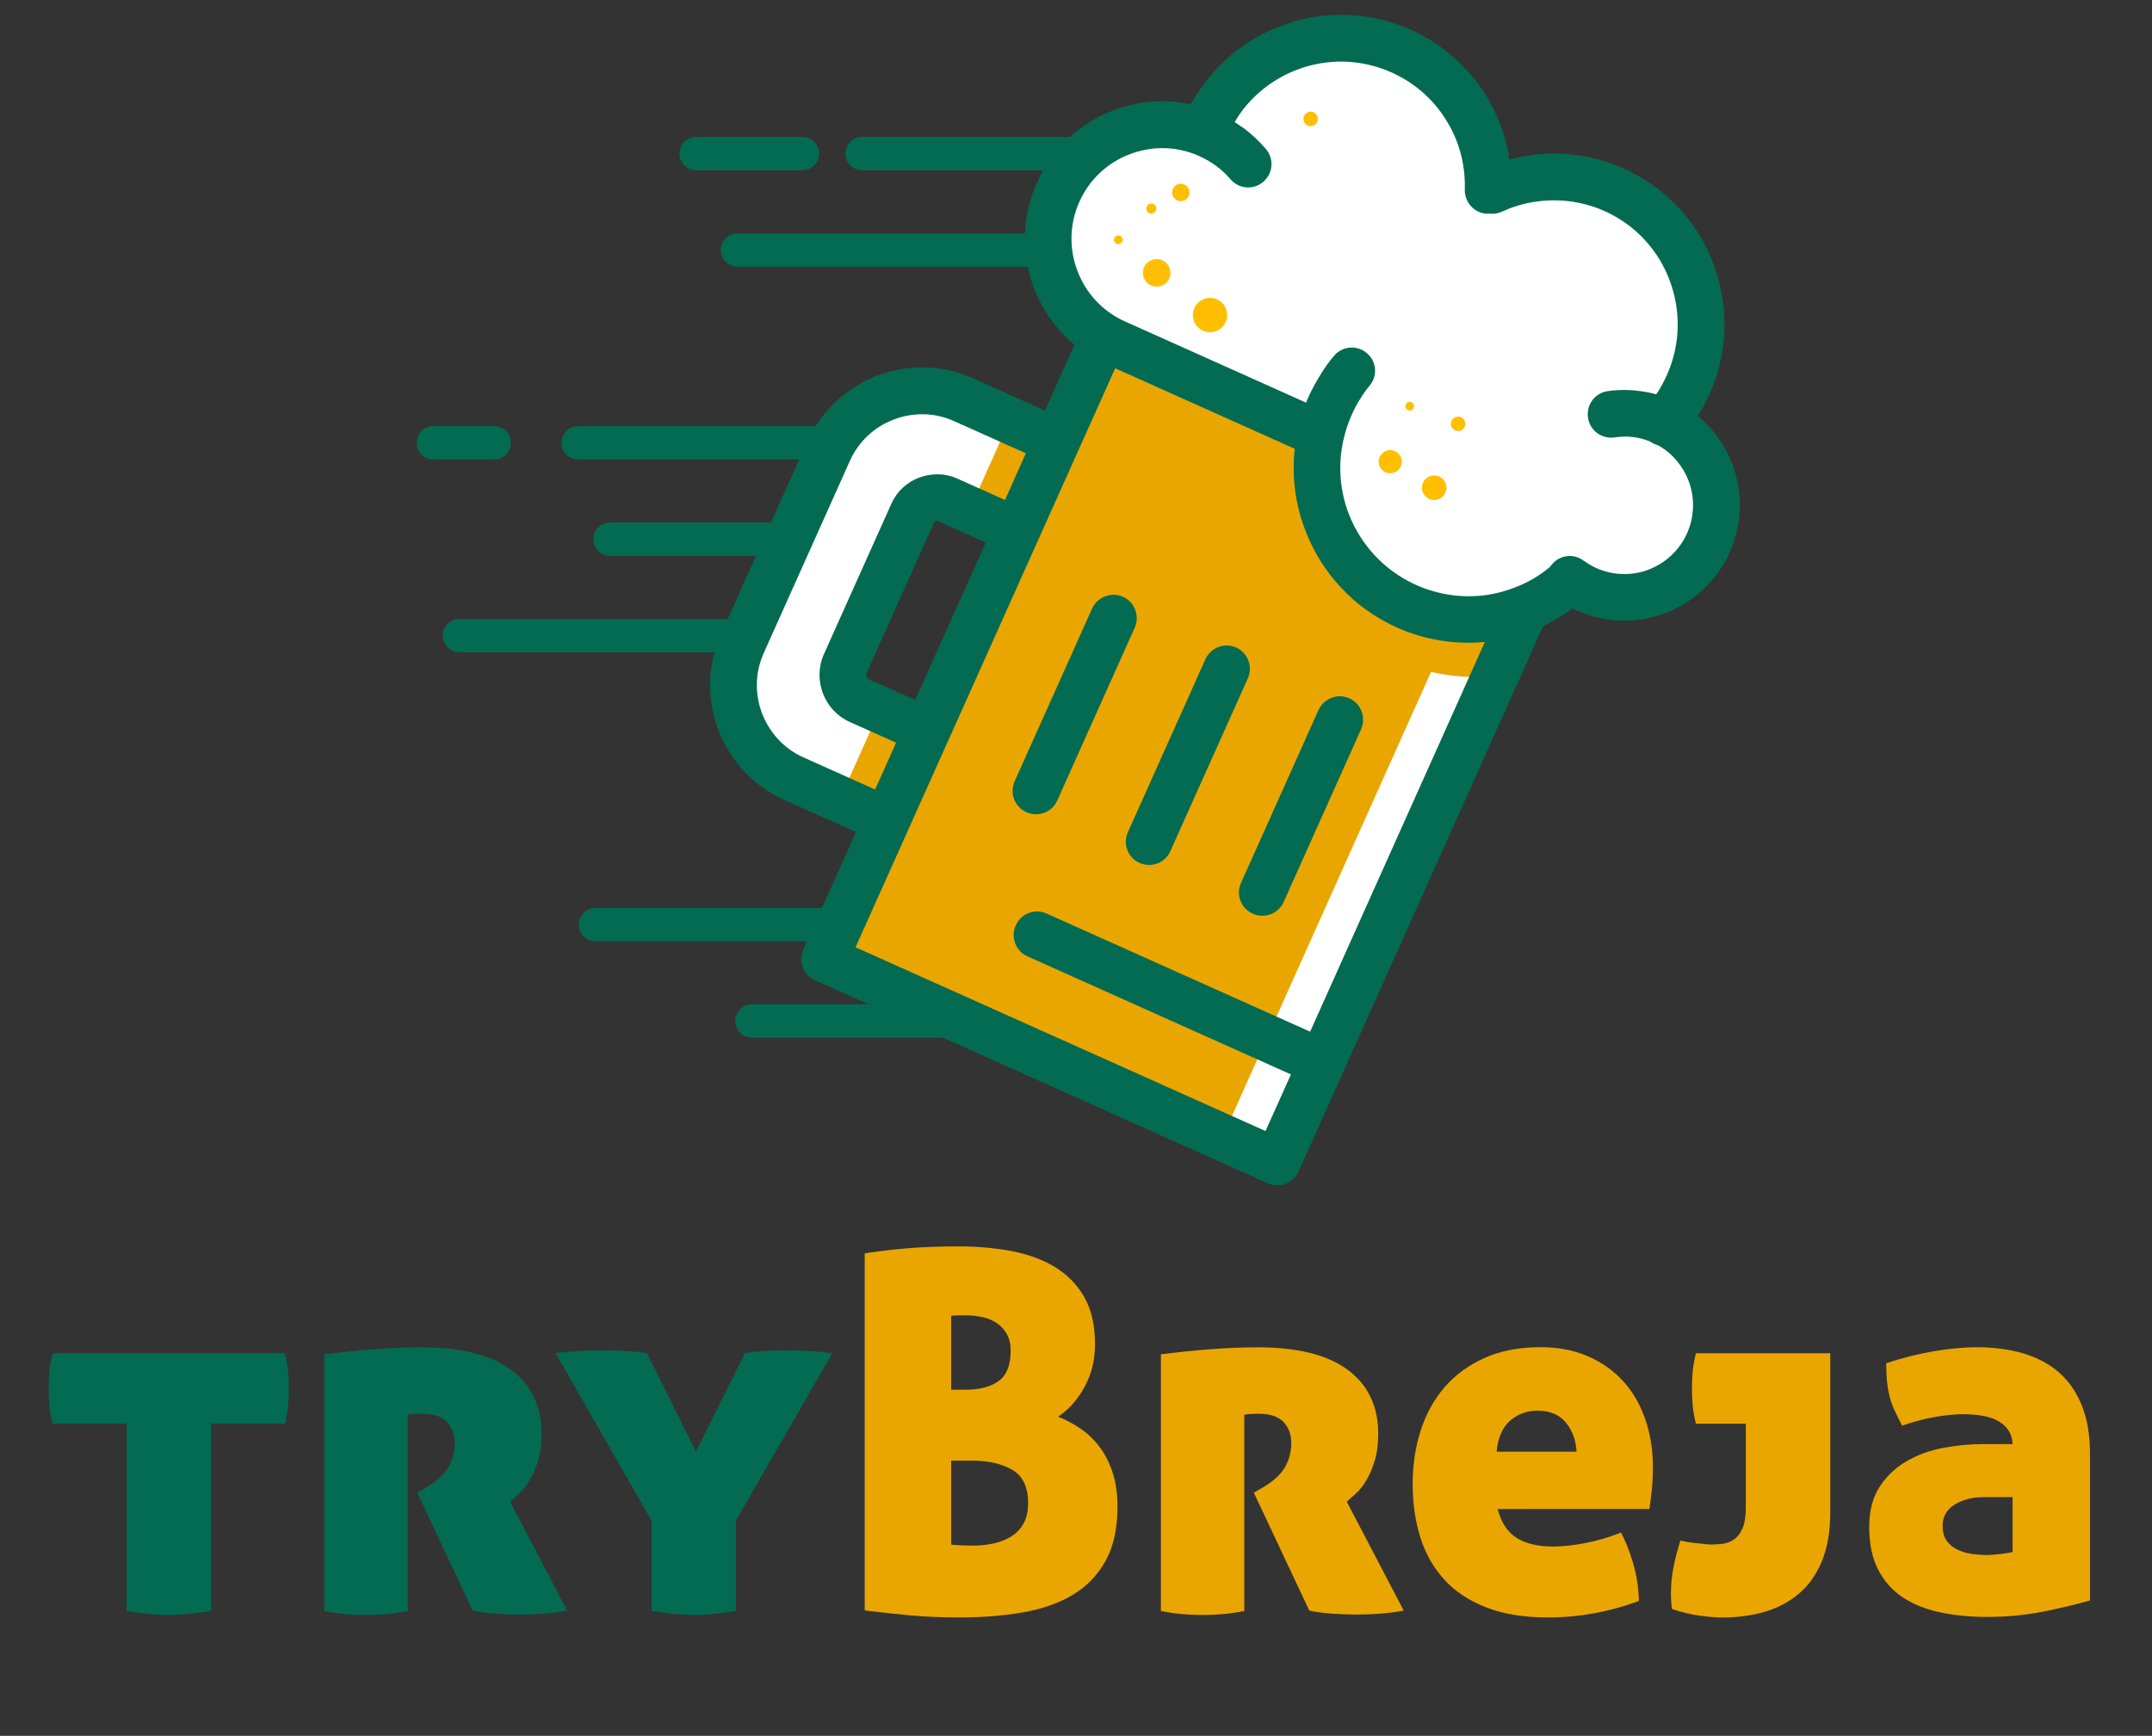 <?xml version="1.0" encoding="utf-8"?>
<!-- Generator: Adobe Illustrator 25.0.0, SVG Export Plug-In . SVG Version: 6.00 Build 0)  -->
<svg version="1.1" id="Layer_1" xmlns="http://www.w3.org/2000/svg" xmlns:xlink="http://www.w3.org/1999/xlink" x="0px" y="0px"
	 viewBox="0 0 500 403.36" style="enable-background:new 0 0 500 403.36;" xml:space="preserve">
<rect x="0" y="0" width="500" height="403.36" fill="#333333" stroke="none"/>
<style type="text/css">
	.st0{fill-rule:evenodd;clip-rule:evenodd;fill:#FFFFFF;}
	.st1{fill:#EAA600;}
	.st2{fill:#FFFFFF;}
	.st3{fill-rule:evenodd;clip-rule:evenodd;fill:#FFBF00;}
	.st4{fill:#036B52;}
</style>
<g>
	<path class="st0" d="M245.72,101.22c2.27,1.02-40.22-10.65-45.08-8.04c-4.86,2.62-28.54,55.43-28.54,55.43s-5.98,20.74,8.83,28.85
		c14.8,8.11,22.94,11.76,22.94,11.76s12.09-18.74,10.09-19.63c-2-0.89-19.07-9.29-18.15-12.56c0.92-3.28,14.18-40.67,21.96-39.94
		c7.79,0.73,15.93,4.37,15.93,4.37L245.72,101.22z"/>
	<path class="st1" d="M195.39,185.1c5.55,2.81,8.48,4.12,8.48,4.12s12.09-18.74,10.09-19.63c-0.94-0.42-5.23-2.51-9.4-4.94
		L195.39,185.1z M245.72,101.21c0.84,0.37-4.37-0.96-11.52-2.67l-8.95,19.97c4.78,1.3,8.45,2.95,8.45,2.95L245.72,101.21z
		 M258.78,78.18l47.65,21.36c0,0-2.09,31.09,10.91,36.92c13,5.83,34.9,6.7,34.9,6.7l-57.32,126.22l-101.19-46.1L258.78,78.18z"/>
	<path class="st2" d="M286.84,28.35c0,0,14.51-27.61,36.41-16.94c21.94,10.68,23.37,32.43,23.37,32.43s31.58-6.67,41.48,8.57
		c9.9,15.24,2.95,41.51,2.95,41.51s12.42,14.52,8.36,26.82c-4.03,12.38-18.25,17.54-25.54,17.26c-7.26-0.33-10.97-1.21-10.97-1.21
		s-22.88,16.09-36.95,5.39c-14.07-10.7-18.33-19.36-18.94-26.39c-0.63-6.98-0.58-16.25-0.58-16.25S250.37,77,246.93,71.41
		c-3.38-5.62-9.55-33.32,9.03-39.18c18.6-5.79,24.73-4.56,24.73-4.56L286.84,28.35z M332.49,156.14l-37.36,83.33l-10.29,22.97
		l10.97,4.97l48.69-110.1C340.5,157.43,336.52,157.05,332.49,156.14z"/>
	<path class="st3" d="M260.25,54.8c0.51,0.23,0.74,0.82,0.51,1.33c-0.23,0.51-0.83,0.74-1.33,0.51c-0.51-0.23-0.74-0.83-0.51-1.33
		C259.14,54.8,259.74,54.57,260.25,54.8 M267.99,47.4c0.59,0.27,0.86,0.96,0.59,1.56c-0.26,0.59-0.96,0.86-1.55,0.59
		c-0.59-0.27-0.86-0.96-0.59-1.56C266.7,47.4,267.4,47.13,267.99,47.4z M270.05,60.49c1.61,0.72,2.33,2.61,1.61,4.23
		c-0.72,1.61-2.61,2.33-4.23,1.61c-1.61-0.72-2.33-2.61-1.61-4.23C266.55,60.49,268.44,59.77,270.05,60.49z M275.18,42.88
		c1.02,0.46,1.48,1.65,1.02,2.67c-0.46,1.02-1.65,1.47-2.67,1.02c-1.02-0.46-1.48-1.65-1.02-2.67
		C272.97,42.87,274.16,42.42,275.18,42.88z M305.2,26.09c-0.85-0.38-1.84,0-2.22,0.85c-0.38,0.85,0,1.84,0.85,2.22
		c0.85,0.38,1.84,0,2.22-0.85C306.43,27.47,306.05,26.48,305.2,26.09z M324.12,104.83c1.36,0.61,1.96,2.2,1.35,3.56
		c-0.61,1.36-2.2,1.96-3.56,1.36c-1.36-0.61-1.97-2.2-1.36-3.56C321.17,104.83,322.76,104.22,324.12,104.83z M339.46,96.95
		c0.85,0.38,1.23,1.38,0.85,2.22c-0.38,0.85-1.38,1.23-2.22,0.85c-0.85-0.38-1.23-1.38-0.85-2.22
		C337.61,96.95,338.61,96.57,339.46,96.95z M334.39,110.72c1.44,0.65,2.09,2.34,1.44,3.78c-0.65,1.44-2.34,2.09-3.78,1.44
		c-1.44-0.65-2.09-2.34-1.44-3.78C331.25,110.72,332.94,110.08,334.39,110.72z M327.94,93.45c0.51,0.23,0.74,0.83,0.51,1.34
		c-0.23,0.51-0.83,0.73-1.33,0.51c-0.51-0.23-0.74-0.83-0.51-1.33C326.83,93.45,327.43,93.22,327.94,93.45z M282.77,69.57
		c2.01,0.9,2.91,3.26,2.01,5.27c-0.9,2.01-3.26,2.91-5.27,2.01c-2.01-0.9-2.91-3.26-2.01-5.27
		C278.4,69.56,280.76,68.66,282.77,69.57z"/>
	<path class="st4" d="M114.83,99.01c2.14,0,3.88,1.74,3.88,3.88c0,2.14-1.74,3.88-3.88,3.88H100.7c-2.14,0-3.88-1.74-3.88-3.88
		c0-2.14,1.74-3.88,3.88-3.88H114.83z M186.44,31.82c2.14,0,3.88,1.73,3.88,3.87c0,2.14-1.74,3.88-3.88,3.88h-24.7
		c-2.14,0-3.87-1.74-3.87-3.88c0-2.14,1.73-3.87,3.87-3.87H186.44z M229.04,126.09L229.04,126.09l-11.13-4.99
		c-0.19-0.08-0.35-0.1-0.51,0l-0.05-0.02c-0.14,0.05-0.27,0.22-0.33,0.36l-15.67,34.96c-0.13,0.28-0.14,0.56-0.04,0.83
		c0.1,0.27,0.29,0.47,0.57,0.6l10.76,4.82L229.04,126.09z M238.35,105.33L238.35,105.33l-16.7-7.48c-4.58-2.06-9.58-2.05-13.99-0.36
		c-4.39,1.64-8.15,5.02-10.2,9.61l-20,44.62c-2.08,4.64-2.08,9.65-0.4,14.06c1.69,4.36,4.99,8.15,9.58,10.2l16.69,7.48l4.87-10.87
		l-10.75-4.82c-2.99-1.34-5.16-3.78-6.24-6.62l0.02-0.05l-0.02,0.05c-1.11-2.92-1.11-6.18,0.24-9.18l15.67-34.96
		c1.28-2.86,3.63-4.96,6.41-6.02l0.07-0.02c2.76-1.02,5.92-1.06,8.77,0.22l11.13,4.99L238.35,105.33z M253.73,141.43L253.73,141.43
		c1.22-2.72,4.47-3.96,7.18-2.75c2.76,1.24,3.95,4.47,2.73,7.19l-18,40.16c-1.22,2.72-4.4,3.94-7.16,2.7
		c-2.71-1.22-3.97-4.42-2.75-7.14L253.73,141.43z M280.05,153.23L280.05,153.23c1.22-2.72,4.42-3.98,7.14-2.77
		c2.76,1.24,3.95,4.47,2.73,7.19l-18.01,40.16c-1.22,2.72-4.4,3.94-7.16,2.7c-2.71-1.21-3.92-4.4-2.7-7.12L280.05,153.23z
		 M306.33,165.02L306.33,165.02c1.22-2.72,4.42-3.98,7.18-2.75c2.71,1.22,3.95,4.47,2.73,7.19l-18,40.16
		c-1.22,2.72-4.45,3.92-7.16,2.7c-2.76-1.24-3.97-4.42-2.75-7.14L306.33,165.02z M352.03,136.48L352.03,136.48
		c0.27-0.1,0.49-0.23,0.74-0.28c2.62-1.08,5.08-2.56,7.32-4.43c0.11-0.12,0.17-0.26,0.26-0.33c1.78-2.47,5.2-2.96,7.59-1.16
		c0.47,0.32,0.99,0.67,1.44,0.93c0.4,0.24,0.94,0.53,1.5,0.79c4.02,1.8,8.41,1.8,12.2,0.35c3.82-1.5,7.07-4.37,8.88-8.4
		c1.8-4.03,1.81-8.42,0.37-12.22c-1.29-3.39-3.75-6.41-7.13-8.27c-0.65-0.18-1.31-0.47-1.85-0.88c-1.24-0.5-2.49-0.84-3.71-0.99
		c-1.48-0.21-3.01-0.17-4.52,0.06c-2.99,0.4-5.73-1.61-6.15-4.56c-0.47-2.97,1.57-5.77,4.51-6.19c2.53-0.38,5.1-0.36,7.64-0.01
		c1.22,0.15,2.47,0.38,3.7,0.76l0.26-0.45l0.11-0.12c0.77-1.23,1.48-2.55,2.07-3.86c3.28-7.31,3.27-15.19,0.65-22.11
		c-2.58-6.9-7.85-12.81-15.1-16.06c-3.84-1.72-7.91-2.53-11.97-2.5c-4.06,0.04-8.16,0.9-11.91,2.65c-0.92,0.43-1.93,0.54-2.9,0.45
		c-0.11,0-0.27-0.01-0.46,0.02c-2.99-0.1-5.29-2.6-5.24-5.61c0.2-5.82-1.37-11.48-4.36-16.2c-2.93-4.75-7.26-8.6-12.64-11.02
		c-7.25-3.25-15.17-3.25-22.01-0.63c-5.9,2.25-11.09,6.45-14.48,12.14c0.73,0.5,1.46,0.99,2.2,1.49c1.85,1.39,3.54,3,5.06,4.75
		c1.95,2.28,1.73,5.67-0.56,7.63c-2.23,1.98-5.67,1.74-7.62-0.54c-0.99-1.18-2.11-2.18-3.37-3.14c-1.13-0.85-2.48-1.62-3.97-2.29
		c-5.28-2.37-11.02-2.35-16.04-0.43c-5.06,1.89-9.38,5.76-11.75,11.05c-2.37,5.29-2.39,11.09-0.43,16.13
		c1.9,5.02,5.71,9.31,10.99,11.68l42.13,18.89c0.19-0.54,0.42-1.05,0.65-1.57c0.72-1.59,1.61-3.22,2.6-4.8
		c0.92-1.56,1.98-3.05,3.19-4.48c1.88-2.31,5.33-2.62,7.61-0.7c2.3,1.88,2.63,5.29,0.7,7.58c-0.85,1.02-1.63,2.14-2.32,3.3
		c-0.69,1.04-1.28,2.24-1.87,3.55c-0.84,1.87-1.47,3.79-1.89,5.74l-0.02,0.05c-1.3,5.78-0.83,11.73,1.21,17.09
		c2.75,7.14,8.17,13.23,15.69,16.6c5.43,2.43,11.28,3.14,16.85,2.26C348,137.83,350.05,137.28,352.03,136.48z M219.12,241.13h-44.39
		c-2.14,0-3.88-1.74-3.88-3.88c0-2.14,1.74-3.87,3.88-3.87h27.09l-12.43-5.57c-2.76-1.24-3.97-4.42-2.73-7.19l0.84-1.88h-49.12
		c-2.14,0-3.88-1.74-3.88-3.88c0-2.14,1.74-3.87,3.88-3.87h52.6l7.91-17.64l-16.7-7.48c-7.34-3.29-12.64-9.27-15.29-16.25
		c-2.14-5.65-2.56-11.95-0.9-18.05h-59.26c-2.14,0-3.88-1.73-3.88-3.88c0-2.14,1.74-3.88,3.88-3.88h62.35l6.56-14.64h-33.91
		c-2.14,0-3.88-1.74-3.88-3.88c0-2.14,1.74-3.88,3.88-3.88h37.39l6.57-14.64h-51.36c-2.14,0-3.88-1.74-3.88-3.88
		c0-2.14,1.74-3.88,3.88-3.88h55.15c3.45-5.48,8.54-9.49,14.31-11.7c6.98-2.67,14.96-2.69,22.31,0.6l16.69,7.48l6.85-15.28
		c-4.3-3.56-7.52-8.16-9.45-13.24c-0.61-1.6-1.08-3.23-1.43-4.9h-67.41c-2.14,0-3.88-1.74-3.88-3.88c0-2.14,1.73-3.88,3.88-3.88
		h66.78c0.17-3.95,1.07-7.94,2.8-11.78c0.44-0.99,0.93-1.94,1.45-2.86h-42.08c-2.14,0-3.88-1.74-3.88-3.88
		c0-2.14,1.74-3.87,3.88-3.87h48.3c2.96-2.69,6.39-4.78,10.08-6.19c5.63-2.15,11.89-2.72,17.98-1.4
		c4.69-8.59,12.17-14.86,20.77-18.15c9.49-3.63,20.34-3.66,30.35,0.83c7.34,3.29,13.3,8.66,17.4,15.17
		c2.8,4.52,4.73,9.61,5.53,14.97c3.31-0.88,6.73-1.37,10.11-1.38c5.62-0.01,11.18,1.13,16.41,3.47
		c10.01,4.49,17.22,12.56,20.83,22.06c3.6,9.5,3.6,20.41-0.9,30.44c-0.78,1.73-1.7,3.4-2.69,4.99c3.64,3.04,6.34,6.9,8.01,11.19
		c2.4,6.42,2.43,13.75-0.62,20.55c-3.03,6.75-8.54,11.65-14.91,14.09c-6.44,2.46-13.73,2.45-20.51-0.59
		c-0.33-0.15-0.7-0.31-1.08-0.48c-2.16,1.57-4.47,2.95-6.83,4.09l-46.48,103.67l-10.34,23.06c-1.24,2.76-4.47,3.96-7.18,2.74
		l-61.26-27.46L219.12,241.13z M299.94,249.67l-61.26-27.46c-2.71-1.22-3.9-4.45-2.68-7.17c1.24-2.77,4.42-3.98,7.14-2.77
		l61.26,27.46l40.59-90.55c-6.86,0.64-13.9-0.44-20.4-3.35c-10.24-4.59-17.67-12.93-21.34-22.68c-2.29-5.92-3.15-12.39-2.43-18.87
		l-41.71-18.7l-8.62,19.21l-39.46,88.01l-12.25,27.32l38.95,17.46l56.3,25.24L299.94,249.67z"/>
</g>
<g>
	<g>
		<path class="st4" d="M29.39,330.83H12.22c-0.39-1.55-0.64-3-0.75-4.35c-0.12-1.35-0.17-2.65-0.17-3.89c0-1.24,0.06-2.51,0.17-3.83
			c0.12-1.31,0.37-2.75,0.75-4.29h53.96c0.39,1.55,0.64,2.98,0.75,4.29c0.12,1.32,0.17,2.59,0.17,3.83c0,1.24-0.06,2.54-0.17,3.89
			c-0.12,1.35-0.37,2.81-0.75,4.35H49.01v43.52c-2.01,0.31-3.83,0.54-5.45,0.7c-1.62,0.15-3.1,0.23-4.41,0.23
			c-1.32,0-2.79-0.08-4.41-0.23c-1.62-0.16-3.41-0.39-5.34-0.7V330.83z"/>
		<path class="st4" d="M75.35,314.7c3.64-0.46,7.41-0.85,11.32-1.16c3.91-0.31,7.6-0.46,11.08-0.46c9.36,0,16.38,1.76,21.06,5.28
			c4.68,3.52,7.02,8.45,7.02,14.8c0,2.4-0.27,4.49-0.81,6.27c-0.54,1.78-1.2,3.31-1.97,4.58c-0.77,1.28-1.59,2.3-2.44,3.08
			c-0.85,0.77-1.55,1.39-2.09,1.86l13.23,25.3c-1.55,0.31-3.27,0.54-5.16,0.7c-1.9,0.15-3.73,0.23-5.51,0.23
			c-2.17,0-4.26-0.08-6.27-0.23c-2.01-0.16-3.68-0.39-4.99-0.7l-12.88-27.39l1.62-0.93c2.71-1.55,4.56-3.19,5.57-4.93
			c1-1.74,1.51-3.62,1.51-5.63c0-2.01-0.6-3.66-1.8-4.93c-1.2-1.28-3.12-1.92-5.74-1.92c-1.47,0-2.59,0.08-3.37,0.23v45.61
			c-2.01,0.39-3.83,0.64-5.45,0.75c-1.62,0.12-3.06,0.17-4.29,0.17c-1.32,0-2.75-0.06-4.29-0.17c-1.55-0.12-3.33-0.37-5.34-0.75
			V314.7z"/>
		<path class="st4" d="M173.07,314.46c0.62-0.15,1.8-0.31,3.54-0.46c1.74-0.15,3.62-0.23,5.63-0.23c2.55,0,4.83,0.08,6.85,0.23
			c2.01,0.16,3.44,0.31,4.29,0.46l-22.4,38.88v21.01c-2.01,0.31-3.83,0.54-5.45,0.7c-1.62,0.15-3.1,0.23-4.41,0.23
			c-1.32,0-2.79-0.08-4.41-0.23c-1.62-0.16-3.41-0.39-5.34-0.7v-21.01l-22.28-38.88c0.85-0.15,2.34-0.31,4.47-0.46
			c2.13-0.15,4.47-0.23,7.02-0.23c2.01,0,3.98,0.08,5.92,0.23c1.93,0.16,3.21,0.31,3.83,0.46l11.37,22.86L173.07,314.46z"/>
		<path class="st1" d="M259.64,350.09c0,5.11-0.93,9.32-2.79,12.65c-1.86,3.33-4.41,5.96-7.66,7.89c-3.25,1.94-7.12,3.29-11.61,4.06
			c-4.49,0.77-9.36,1.16-14.62,1.16c-4.18,0-7.93-0.16-11.26-0.46c-3.33-0.31-6.93-0.7-10.79-1.16v-82.98
			c2.94-0.46,6.15-0.85,9.63-1.16c3.48-0.31,7.54-0.46,12.19-0.46c4.41,0,8.53,0.37,12.36,1.1c3.83,0.74,7.18,1.97,10.04,3.71
			c2.86,1.74,5.12,4.06,6.79,6.96c1.66,2.9,2.5,6.56,2.5,10.97c0,3.64-0.81,6.95-2.44,9.92c-1.62,2.98-3.67,5.28-6.15,6.91
			c1.78,0.7,3.5,1.61,5.16,2.73c1.66,1.12,3.13,2.51,4.41,4.18c1.28,1.66,2.3,3.66,3.08,5.98
			C259.25,344.41,259.64,347.08,259.64,350.09z M221,322.94h3.25c3.33,0,5.92-0.68,7.78-2.03c1.86-1.35,2.79-3.69,2.79-7.02
			c0-1.62-0.33-2.98-0.99-4.06c-0.66-1.08-1.49-1.93-2.5-2.55c-1.01-0.62-2.13-1.04-3.37-1.28c-1.24-0.23-2.44-0.35-3.6-0.35
			c-0.46,0-1.03,0-1.68,0c-0.66,0-1.22,0.04-1.68,0.12V322.94z M221,339.42v19.5c0.54,0.08,1.22,0.14,2.03,0.17
			c0.81,0.04,1.88,0.06,3.19,0.06c1.47,0,2.96-0.15,4.47-0.46c1.51-0.31,2.88-0.83,4.12-1.57c1.24-0.73,2.22-1.74,2.96-3.02
			c0.73-1.28,1.1-2.88,1.1-4.82c0-3.71-1.22-6.29-3.66-7.72c-2.44-1.43-5.59-2.15-9.46-2.15H221z"/>
		<path class="st1" d="M269.74,314.7c3.64-0.46,7.41-0.85,11.32-1.16c3.91-0.31,7.6-0.46,11.08-0.46c9.36,0,16.38,1.76,21.06,5.28
			c4.68,3.52,7.02,8.45,7.02,14.8c0,2.4-0.27,4.49-0.81,6.27c-0.54,1.78-1.2,3.31-1.97,4.58c-0.77,1.28-1.59,2.3-2.44,3.08
			c-0.85,0.77-1.55,1.39-2.09,1.86l13.23,25.3c-1.55,0.31-3.27,0.54-5.17,0.7c-1.9,0.15-3.73,0.23-5.51,0.23
			c-2.17,0-4.26-0.08-6.27-0.23c-2.01-0.16-3.68-0.39-4.99-0.7l-12.88-27.39l1.62-0.93c2.71-1.55,4.56-3.19,5.57-4.93
			c1-1.74,1.51-3.62,1.51-5.63c0-2.01-0.6-3.66-1.8-4.93c-1.2-1.28-3.12-1.92-5.75-1.92c-1.47,0-2.59,0.08-3.37,0.23v45.61
			c-2.01,0.39-3.83,0.64-5.45,0.75c-1.62,0.12-3.06,0.17-4.29,0.17c-1.32,0-2.75-0.06-4.29-0.17c-1.55-0.12-3.33-0.37-5.34-0.75
			V314.7z"/>
		<path class="st1" d="M347.96,350.67c0.85,3.17,2.34,5.42,4.47,6.73c2.13,1.32,4.93,1.97,8.41,1.97c2.24,0,4.76-0.27,7.54-0.81
			c2.79-0.54,5.53-1.35,8.24-2.44c1.08,2.01,2.03,4.41,2.84,7.2c0.81,2.79,1.26,5.69,1.33,8.7c-6.89,2.55-13.93,3.83-21.12,3.83
			c-5.57,0-10.35-0.77-14.33-2.32c-3.99-1.55-7.24-3.69-9.75-6.44c-2.51-2.75-4.37-6.01-5.57-9.81c-1.2-3.79-1.8-7.93-1.8-12.42
			c0-4.41,0.62-8.55,1.86-12.42c1.24-3.87,3.09-7.23,5.57-10.1c2.47-2.86,5.57-5.12,9.28-6.79c3.71-1.66,8.05-2.5,13-2.5
			c4.1,0,7.76,0.7,10.97,2.09c3.21,1.39,5.94,3.31,8.18,5.75c2.24,2.44,3.96,5.38,5.16,8.82c1.2,3.44,1.8,7.18,1.8,11.2
			c0,2.09-0.1,3.97-0.29,5.63c-0.19,1.67-0.37,3.04-0.52,4.12H347.96z M357.24,327.81c-2.48,0-4.6,0.77-6.38,2.32
			c-1.78,1.55-2.83,3.95-3.13,7.2h18.57c-0.16-2.71-0.99-4.97-2.5-6.79C362.29,328.72,360.1,327.81,357.24,327.81z"/>
		<path class="st1" d="M394.03,330.83c-0.39-1.55-0.64-3-0.75-4.35c-0.12-1.35-0.17-2.65-0.17-3.89c0-1.24,0.06-2.51,0.17-3.83
			c0.12-1.31,0.37-2.75,0.75-4.29h31.22v36.91c0,4.41-0.64,8.18-1.92,11.32s-3.06,5.67-5.34,7.6c-2.28,1.93-4.95,3.35-8.01,4.24
			c-3.06,0.89-6.37,1.33-9.92,1.33c-1.16,0-2.81-0.14-4.93-0.41c-2.13-0.27-4.35-0.79-6.67-1.57c-0.08-0.62-0.14-1.22-0.17-1.8
			c-0.04-0.58-0.06-1.18-0.06-1.8c0-2.01,0.19-4.02,0.58-6.04c0.39-2.01,0.93-4.1,1.62-6.27c0.31,0.08,0.77,0.17,1.39,0.29
			c0.62,0.12,1.29,0.21,2.03,0.29c0.73,0.08,1.43,0.16,2.09,0.23c0.66,0.08,1.18,0.12,1.57,0.12c0.85,0,1.76-0.06,2.73-0.17
			c0.97-0.12,1.86-0.46,2.67-1.04c0.81-0.58,1.47-1.45,1.97-2.61c0.5-1.16,0.75-2.79,0.75-4.87v-19.38H394.03z"/>
		<path class="st1" d="M434.3,354.85c0-3.79,0.81-6.92,2.44-9.4c1.62-2.47,3.71-4.45,6.27-5.92c2.55-1.47,5.38-2.5,8.47-3.08
			c3.09-0.58,6.11-0.87,9.05-0.87h7.08c-0.08-1.39-0.46-2.55-1.16-3.48c-0.7-0.93-1.59-1.64-2.67-2.15c-1.08-0.5-2.28-0.85-3.6-1.04
			c-1.32-0.19-2.67-0.29-4.06-0.29c-1.86,0-4.02,0.21-6.5,0.64c-2.48,0.43-5.03,1.1-7.66,2.03c-0.7-1.31-1.3-2.51-1.8-3.6
			c-0.5-1.08-0.89-2.19-1.16-3.31c-0.27-1.12-0.46-2.28-0.58-3.48c-0.12-1.2-0.17-2.57-0.17-4.12c3.71-1.24,7.41-2.17,11.08-2.79
			c3.67-0.62,6.98-0.93,9.92-0.93c4.02,0,7.66,0.48,10.91,1.45c3.25,0.97,6.02,2.46,8.3,4.47c2.28,2.01,4.04,4.58,5.28,7.72
			c1.24,3.13,1.86,6.87,1.86,11.2v34c-2.94,0.85-6.5,1.7-10.68,2.55s-8.59,1.28-13.23,1.28c-4.02,0-7.72-0.37-11.08-1.1
			s-6.25-1.92-8.65-3.54c-2.4-1.62-4.28-3.77-5.63-6.44C434.98,361.99,434.3,358.72,434.3,354.85z M461.69,361.35
			c0.7,0,1.7-0.08,3.02-0.23c1.31-0.15,2.28-0.31,2.9-0.46v-12.77h-6.62c-2.71,0-4.99,0.58-6.85,1.74
			c-1.86,1.16-2.79,2.79-2.79,4.88c0,1.55,0.35,2.77,1.04,3.66c0.7,0.89,1.57,1.57,2.61,2.03c1.04,0.46,2.17,0.77,3.37,0.93
			C459.58,361.27,460.68,361.35,461.69,361.35z"/>
	</g>
</g>
</svg>
